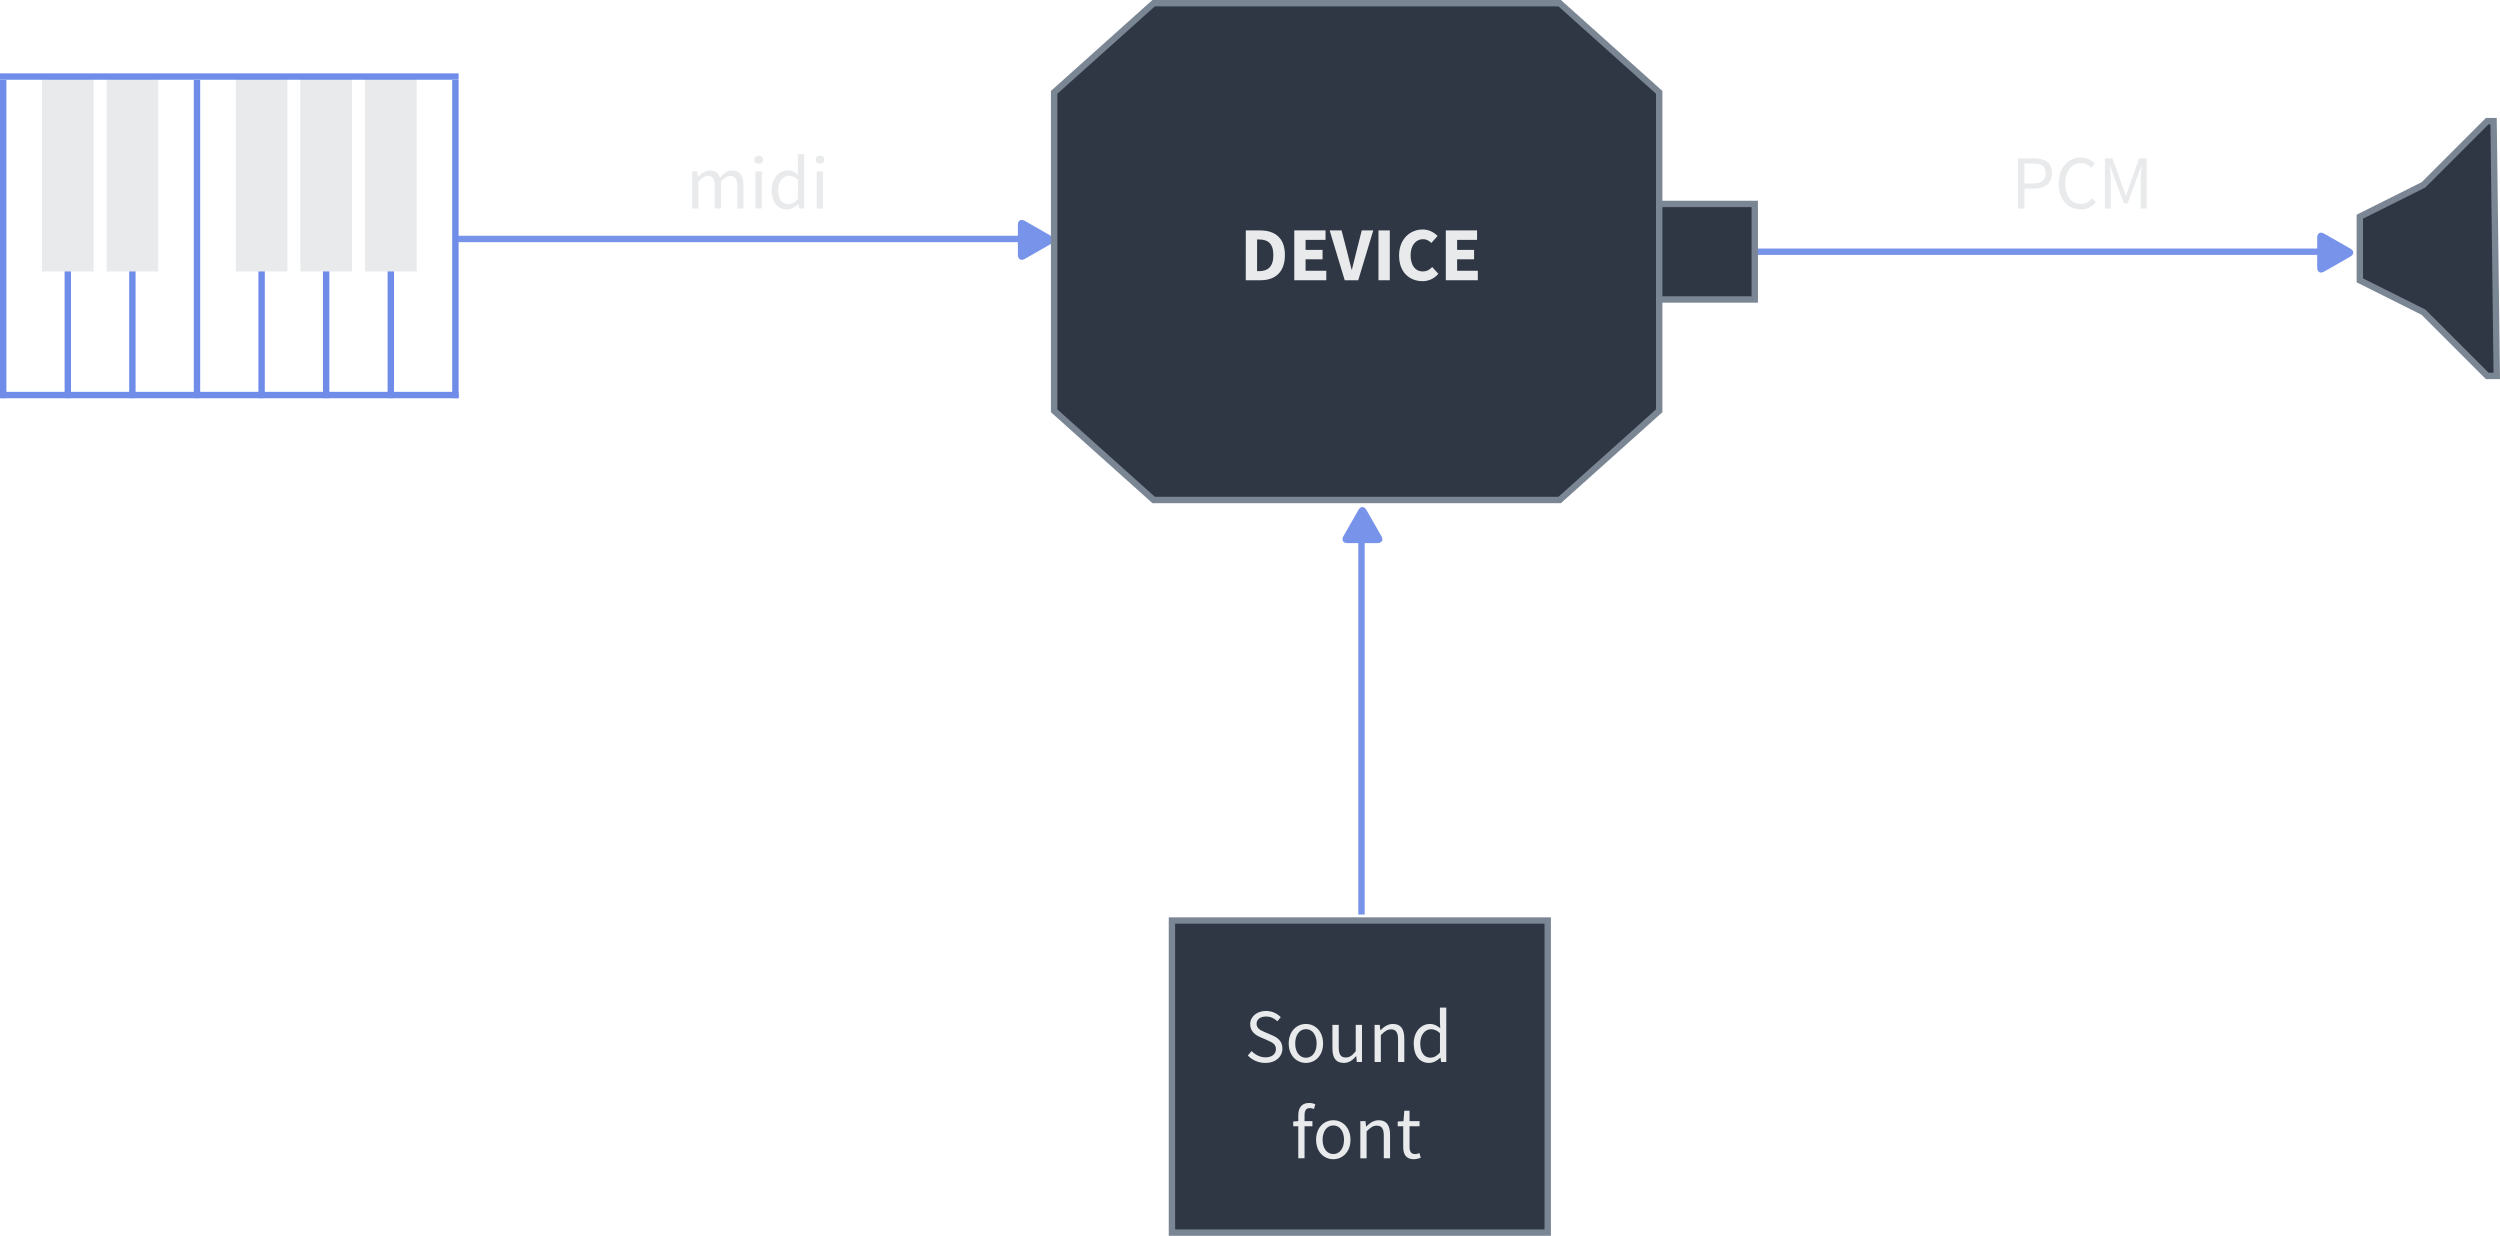 <?xml version="1.0" encoding="UTF-8"?>
<svg width="392.51" height="194.02" version="1.1" viewBox="0 0 103.85 51.336" xmlns="http://www.w3.org/2000/svg" xmlns:cc="http://creativecommons.org/ns#" xmlns:dc="http://purl.org/dc/elements/1.1/" xmlns:rdf="http://www.w3.org/1999/02/22-rdf-syntax-ns#">
 <g fill="none" stroke-linecap="square" stroke-width=".265">
  <g stroke="#6f8ce9" stroke-miterlimit="40">
   <path d="m0.13 3.455v12.954"/>
   <path d="m2.814 3.455v12.954"/>
   <path d="m5.497 3.455v12.954"/>
   <path d="m8.181 3.455v12.954"/>
   <path d="m10.865 3.455v12.954"/>
   <path d="m13.548 3.455v12.954"/>
   <path d="m16.232 3.455v12.954"/>
  </g>
  <path d="m19.047 9.927h23.967" stroke="#7893ea" stroke-dashoffset="1.2"/>
 </g>
 <g transform="matrix(.003 0 0 -.003 42.203 10.794)" fill="#47d58a" stroke-width="82.566">
  <g fill="#47d58a" stroke-width="82.566">
   <path d="m486.41 221.41-364.07-208.5c-52.938-30.318-95.852-5.44-95.852 55.563v415.65c0 61.004 42.914 85.882 95.852 55.563l364.07-208.49c52.938-30.317 52.938-79.473 0-109.79z" fill="#7893ea" stroke-width="82.566"/>
  </g>
 </g>
 <path d="m18.916 3.455v12.954" fill="none" stroke="#6f8ce9" stroke-linecap="square" stroke-miterlimit="40" stroke-width=".265"/>
 <g fill="#e8eaec">
  <rect x="1.74" y="3.18" width="2.147" height="8.097"/>
  <rect x="4.424" y="3.18" width="2.147" height="8.097"/>
  <rect x="9.791" y="3.18" width="2.147" height="8.097"/>
  <rect x="12.475" y="3.18" width="2.147" height="8.097"/>
  <rect x="15.159" y="3.18" width="2.147" height="8.097"/>
  <path d="m0.13 3.18h18.786" stroke="#6f8ce9" stroke-linecap="square" stroke-miterlimit="40" stroke-width=".265"/>
  <path d="m18.916 16.41h-18.786" stroke="#6f8ce9" stroke-linecap="square" stroke-miterlimit="40" stroke-width=".265"/>
 </g>
 <g stroke-width=".265">
  <path d="m48.682 38.239h15.611v12.965h-15.611z" fill="#2f3744" stroke="#7b8694" stroke-linecap="round"/>
  <g fill="#e8eaec" stroke-linecap="round" aria-label="Sound  font">
   <path d="m51.833 43.848c0.181 0.187 0.435 0.308 0.727 0.308 0.438 0 0.711-0.264 0.711-0.594 0-0.308-0.187-0.451-0.429-0.556l-0.298-0.127c-0.162-0.07-0.346-0.146-0.346-0.346 0-0.187 0.156-0.305 0.391-0.305 0.191 0 0.346 0.076 0.473 0.197l0.14-0.171c-0.146-0.152-0.365-0.257-0.613-0.257-0.378 0-0.657 0.235-0.657 0.552 0 0.305 0.229 0.454 0.422 0.537l0.298 0.13c0.197 0.089 0.349 0.156 0.349 0.368 0 0.203-0.162 0.34-0.435 0.34-0.219 0-0.425-0.105-0.575-0.26z"/>
   <path d="m53.533 43.35c0 0.511 0.337 0.806 0.714 0.806s0.714-0.295 0.714-0.806c0-0.518-0.337-0.813-0.714-0.813s-0.714 0.295-0.714 0.813zm0.27 0c0-0.356 0.181-0.597 0.445-0.597 0.267 0 0.445 0.241 0.445 0.597 0 0.352-0.178 0.591-0.445 0.591-0.264 0-0.445-0.238-0.445-0.591z"/>
   <path d="m55.349 43.553c0 0.394 0.146 0.603 0.473 0.603 0.213 0 0.365-0.111 0.508-0.279h0.009l0.022 0.241h0.216v-1.543h-0.26v1.095c-0.146 0.181-0.257 0.26-0.416 0.26-0.203 0-0.289-0.124-0.289-0.413v-0.943h-0.264z"/>
   <path d="m57.101 44.118h0.26v-1.118c0.156-0.156 0.264-0.238 0.422-0.238 0.203 0 0.292 0.124 0.292 0.413v0.943h0.26v-0.978c0-0.394-0.146-0.603-0.47-0.603-0.213 0-0.371 0.114-0.518 0.26h-0.009l-0.022-0.222h-0.216z"/>
   <path d="m58.727 43.35c0 0.514 0.251 0.806 0.638 0.806 0.181 0 0.346-0.102 0.467-0.219h0.009l0.022 0.181h0.216v-2.261h-0.264v0.594l0.013 0.264c-0.137-0.111-0.254-0.178-0.432-0.178-0.352 0-0.67 0.311-0.67 0.813zm0.27-0.003c0-0.352 0.197-0.591 0.445-0.591 0.127 0 0.244 0.044 0.375 0.162v0.806c-0.127 0.143-0.251 0.213-0.394 0.213-0.27 0-0.425-0.222-0.425-0.591z"/>
   <path d="m54.639 45.87c-0.07-0.029-0.162-0.051-0.257-0.051-0.308 0-0.451 0.197-0.451 0.511v0.244l-0.21 0.016v0.197h0.21v1.33h0.26v-1.33h0.327v-0.213h-0.327v-0.244c0-0.197 0.07-0.298 0.216-0.298 0.057 0 0.117 0.013 0.175 0.038z"/>
   <path d="m54.671 47.35c0 0.511 0.337 0.806 0.714 0.806s0.714-0.295 0.714-0.806c0-0.518-0.337-0.813-0.714-0.813s-0.714 0.295-0.714 0.813zm0.27 0c0-0.356 0.181-0.597 0.445-0.597 0.267 0 0.445 0.241 0.445 0.597 0 0.352-0.178 0.591-0.445 0.591-0.264 0-0.445-0.238-0.445-0.591z"/>
   <path d="m56.509 48.118h0.26v-1.118c0.156-0.156 0.264-0.238 0.422-0.238 0.203 0 0.292 0.124 0.292 0.413v0.943h0.26v-0.978c0-0.394-0.146-0.603-0.47-0.603-0.213 0-0.371 0.114-0.518 0.26h-0.009l-0.022-0.222h-0.216z"/>
   <path d="m58.29 47.642c0 0.305 0.111 0.514 0.441 0.514 0.095 0 0.2-0.029 0.286-0.057l-0.051-0.197c-0.051 0.019-0.121 0.041-0.175 0.041-0.178 0-0.238-0.108-0.238-0.298v-0.857h0.416v-0.213h-0.416v-0.432h-0.219l-0.032 0.432-0.241 0.016v0.197h0.229z"/>
  </g>
  <path d="m56.557 37.86v-16.03" fill="none" stroke="#7893ea" stroke-dashoffset="1.2" stroke-linecap="square"/>
 </g>
 <g>
  <g transform="matrix(0 -.003 -.003 0 57.424 22.641)" fill="#47d58a" stroke-width="82.566">
   <g fill="#47d58a" stroke-width="82.566">
    <path d="m486.41 221.41-364.07-208.5c-52.938-30.318-95.852-5.44-95.852 55.563v415.65c0 61.004 42.914 85.882 95.852 55.563l364.07-208.49c52.938-30.317 52.938-79.473 0-109.79z" fill="#7893ea" stroke-width="82.566"/>
   </g>
  </g>
  <g stroke-width=".265">
   <path d="m98.029 9.001v2.646l2.646 1.323 2.646 2.646h0.397l-0.132-10.584h-0.265l-2.646 2.646z" fill="#2f3744" stroke="#7b8694" stroke-linecap="square" stroke-miterlimit="40"/>
   <g stroke-linecap="round">
    <g fill="#e8eaec" aria-label="midi">
     <path d="m28.754 8.663h0.26v-1.118c0.143-0.159 0.273-0.238 0.387-0.238 0.197 0 0.289 0.124 0.289 0.413v0.943h0.26v-1.118c0.143-0.159 0.267-0.238 0.387-0.238 0.194 0 0.286 0.124 0.286 0.413v0.943h0.26v-0.978c0-0.394-0.152-0.603-0.47-0.603-0.187 0-0.346 0.121-0.508 0.295-0.064-0.184-0.191-0.295-0.425-0.295-0.184 0-0.346 0.114-0.479 0.26h-0.009l-0.022-0.222h-0.216z"/>
     <path d="m31.517 6.803c0.102 0 0.181-0.07 0.181-0.168 0-0.102-0.079-0.168-0.181-0.168-0.102 0-0.181 0.067-0.181 0.168 0 0.098 0.079 0.168 0.181 0.168zm-0.133 1.861h0.26v-1.543h-0.26z"/>
     <path d="m32.054 7.895c0 0.514 0.251 0.806 0.638 0.806 0.181 0 0.346-0.102 0.467-0.219h0.009l0.022 0.181h0.216v-2.261h-0.264v0.594l0.013 0.264c-0.137-0.111-0.254-0.178-0.432-0.178-0.352 0-0.67 0.311-0.67 0.813zm0.27-0.003c0-0.352 0.197-0.591 0.445-0.591 0.127 0 0.244 0.044 0.375 0.162v0.806c-0.127 0.143-0.251 0.213-0.394 0.213-0.27 0-0.425-0.222-0.425-0.591z"/>
     <path d="m34.059 6.803c0.102 0 0.181-0.07 0.181-0.168 0-0.102-0.079-0.168-0.181-0.168-0.102 0-0.181 0.067-0.181 0.168 0 0.098 0.079 0.168 0.181 0.168zm-0.133 1.861h0.26v-1.543h-0.26z"/>
    </g>
    <path d="m47.922 0.132-4.134 3.704v13.23l4.134 3.704h16.868l4.134-3.704v-13.23l-4.134-3.704z" fill="#2f3744" stroke="#7b8694"/>
    <g fill="#e8eaec" aria-label="DEVICE">
     <path d="m51.749 11.642h0.613c0.606 0 1.013-0.333 1.013-1.045 0-0.711-0.406-1.026-1.041-1.026h-0.584zm0.47-0.378v-1.315h0.089c0.349 0 0.587 0.152 0.587 0.648 0 0.495-0.238 0.667-0.587 0.667z"/>
     <path d="m53.764 11.642h1.33v-0.394h-0.86v-0.476h0.705v-0.391h-0.705v-0.416h0.829v-0.394h-1.299z"/>
     <path d="m55.859 11.642h0.562l0.625-2.07h-0.479l-0.244 0.965c-0.06 0.225-0.102 0.435-0.165 0.664h-0.013c-0.064-0.229-0.105-0.438-0.165-0.664l-0.251-0.965h-0.495z"/>
     <path d="m57.262 11.642h0.47v-2.07h-0.47z"/>
     <path d="m58.118 10.62c0 0.695 0.438 1.06 0.975 1.06 0.257 0 0.486-0.105 0.657-0.305l-0.257-0.283c-0.102 0.111-0.222 0.184-0.394 0.184-0.302 0-0.502-0.248-0.502-0.673 0-0.416 0.225-0.667 0.514-0.667 0.146 0 0.244 0.06 0.349 0.156l0.257-0.289c-0.14-0.143-0.356-0.27-0.613-0.27-0.533 0-0.987 0.4-0.987 1.086z"/>
     <path d="m60.059 11.642h1.33v-0.394h-0.86v-0.476h0.705v-0.391h-0.705v-0.416h0.829v-0.394h-1.299z"/>
    </g>
   </g>
  </g>
 </g>
 <path d="m73.023 10.457h23.967" fill="none" stroke="#7893ea" stroke-dashoffset="1.2" stroke-linecap="square" stroke-width=".265"/>
 <g>
  <g transform="matrix(.003 0 0 -.003 96.179 11.323)" fill="#47d58a" stroke-width="82.566">
   <g fill="#47d58a" stroke-width="82.566">
    <path d="m486.41 221.41-364.07-208.5c-52.938-30.318-95.852-5.44-95.852 55.563v415.65c0 61.004 42.914 85.882 95.852 55.563l364.07-208.49c52.938-30.317 52.938-79.473 0-109.79z" fill="#7893ea" stroke-width="82.566"/>
   </g>
  </g>
  <rect x="68.924" y="8.472" width="3.969" height="3.969" fill="#2f3744" stroke="#7b8694" stroke-linecap="square" stroke-miterlimit="40" stroke-width=".265"/>
  <g fill="#e8eaec" stroke-linecap="round" stroke-width=".265" aria-label="PCM">
   <path d="m83.83 8.663h0.267v-0.826h0.375c0.454 0 0.768-0.206 0.768-0.645 0-0.457-0.308-0.613-0.768-0.613h-0.641zm0.267-1.041v-0.829h0.34c0.359 0 0.54 0.098 0.54 0.4 0 0.295-0.175 0.429-0.54 0.429z"/>
   <path d="m85.52 7.622c0 0.679 0.391 1.079 0.914 1.079 0.264 0 0.47-0.111 0.632-0.302l-0.149-0.162c-0.133 0.149-0.279 0.232-0.476 0.232-0.397 0-0.648-0.33-0.648-0.854 0-0.518 0.264-0.841 0.66-0.841 0.171 0 0.305 0.076 0.416 0.194l0.149-0.168c-0.124-0.137-0.321-0.257-0.568-0.257-0.533 0-0.93 0.41-0.93 1.079z"/>
   <path d="m87.439 8.663h0.244v-1.146c0-0.184-0.019-0.432-0.032-0.616h0.013l0.165 0.464 0.4 1.089h0.152l0.4-1.089 0.165-0.464h0.013c-0.013 0.184-0.035 0.432-0.035 0.616v1.146h0.251v-2.083h-0.311l-0.4 1.118-0.146 0.425h-0.013l-0.149-0.425-0.403-1.118h-0.314z"/>
  </g>
 </g>
</svg>
